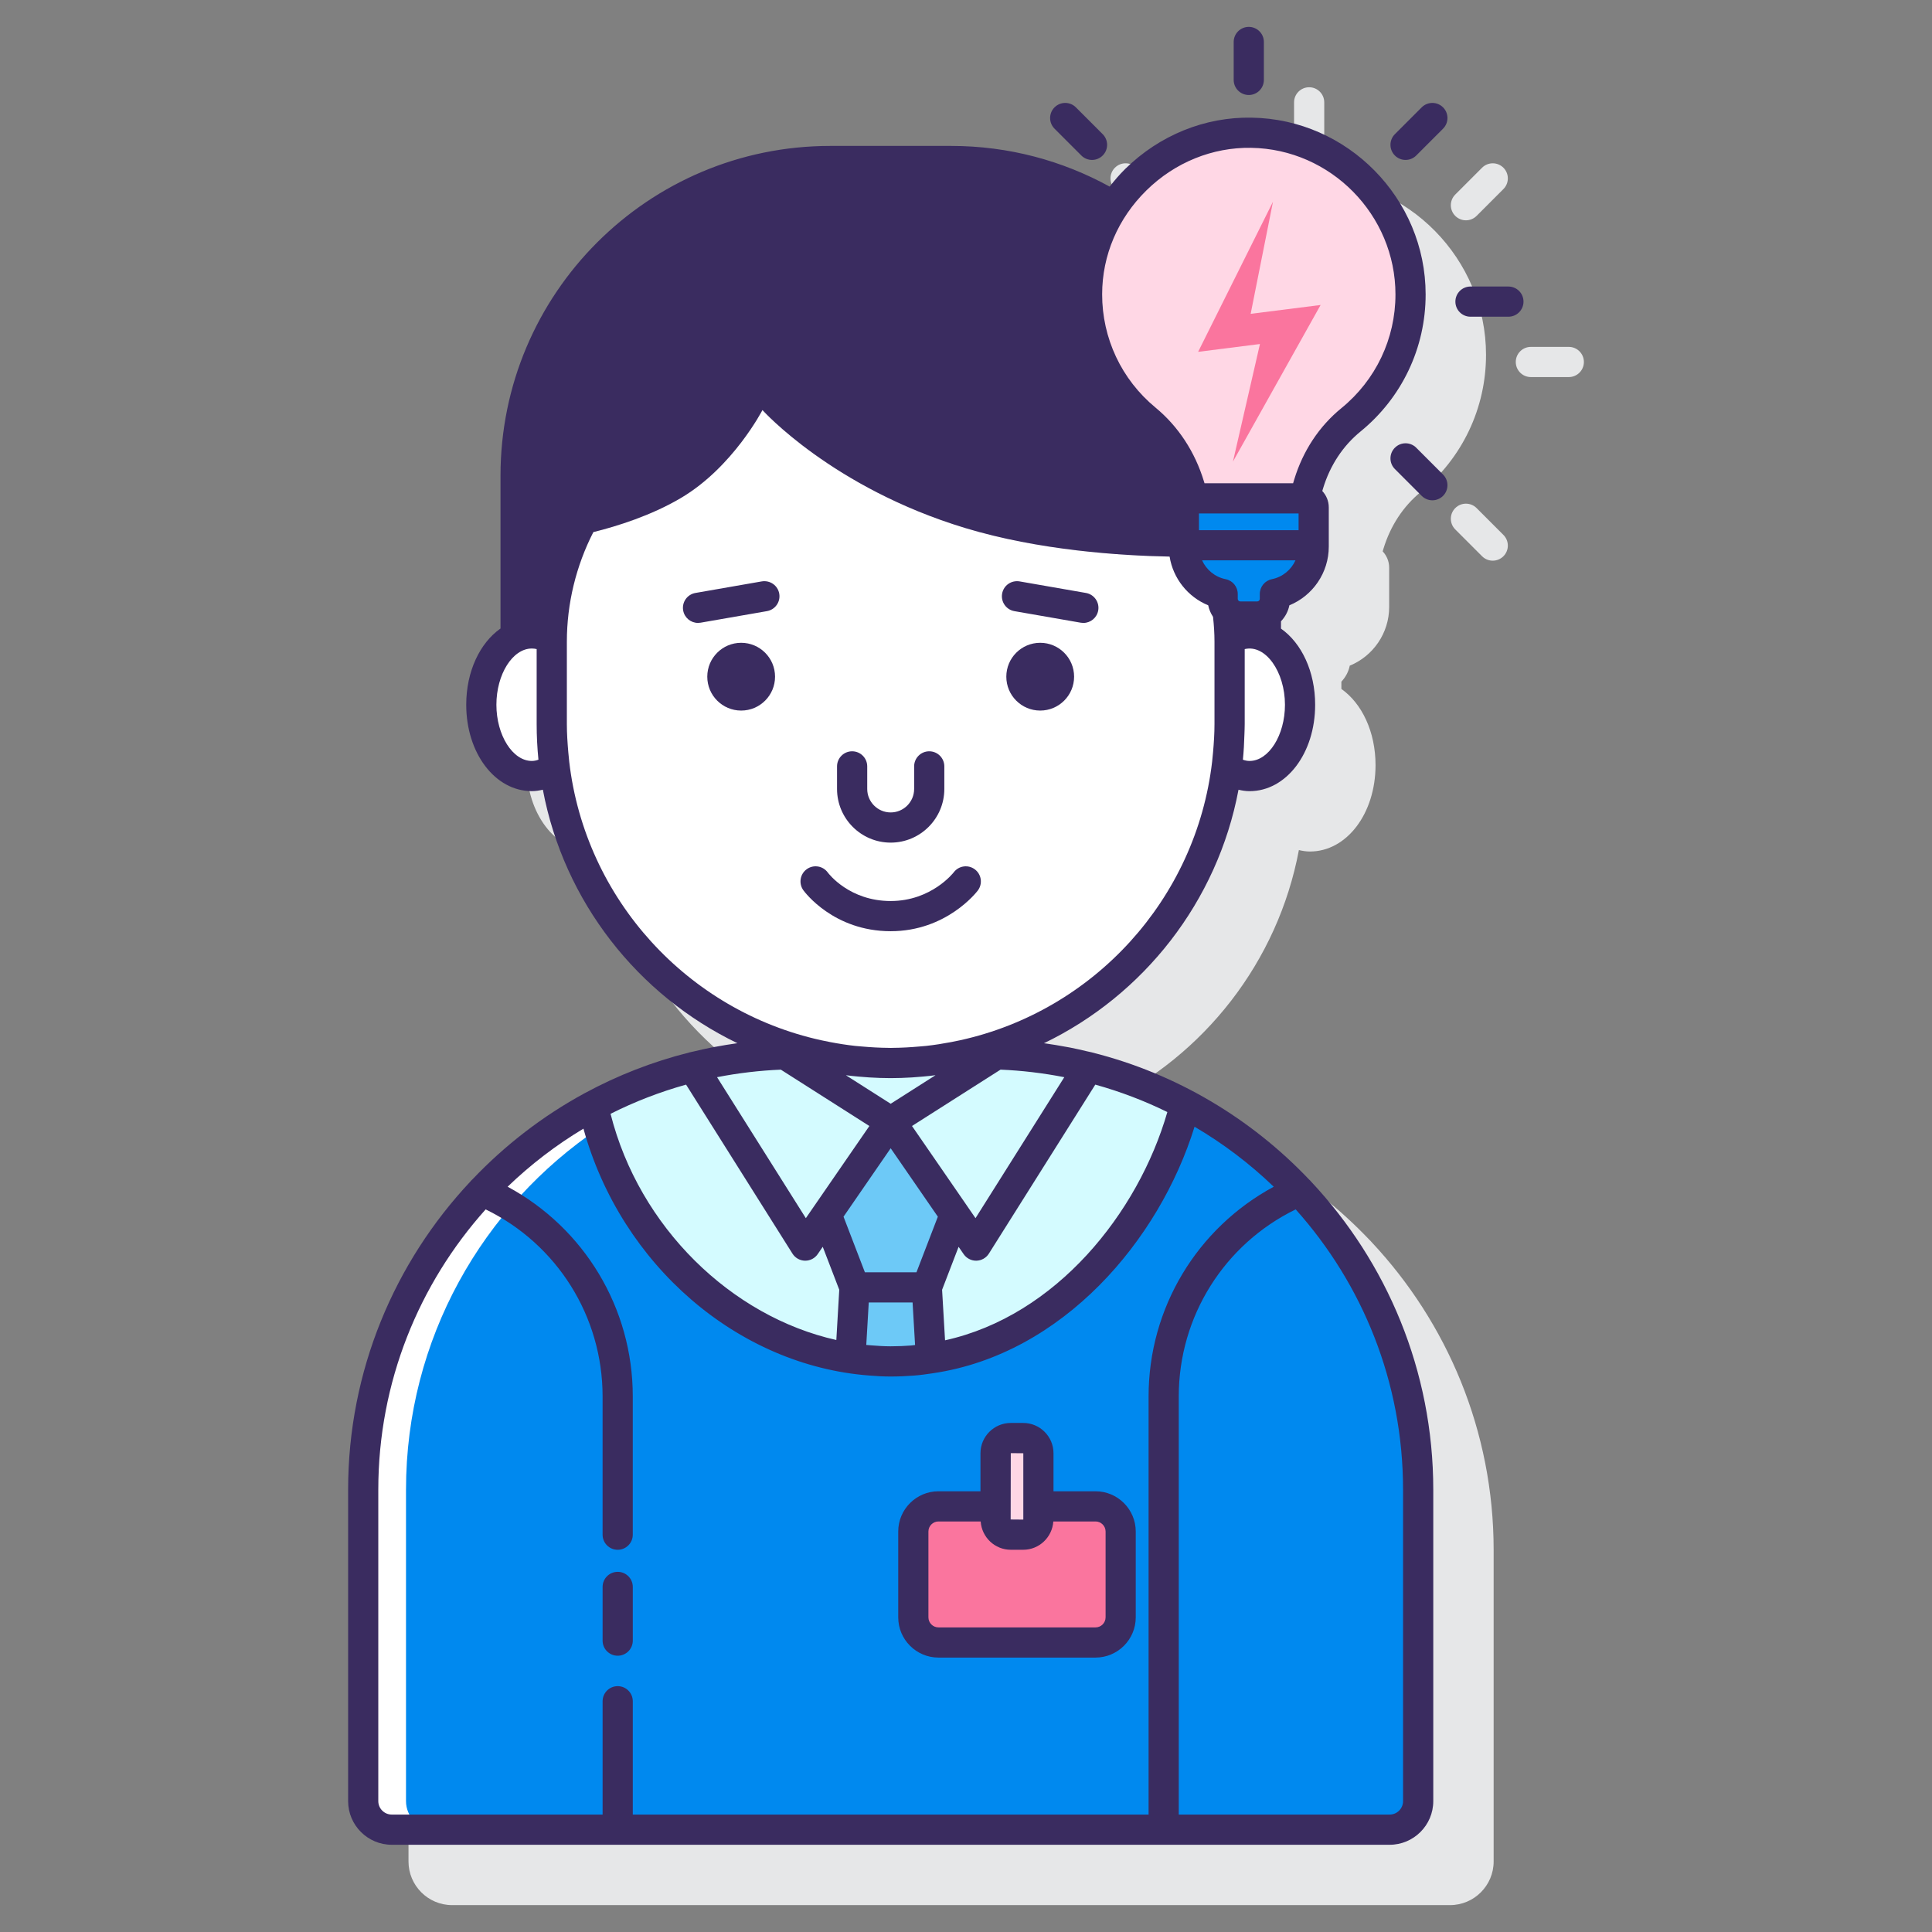 <?xml version="1.0" encoding="utf-8"?>
<!-- Generator: Adobe Illustrator 22.0.1, SVG Export Plug-In . SVG Version: 6.00 Build 0)  -->
<svg version="1.1" id="Layer_1" xmlns="http://www.w3.org/2000/svg" xmlns:xlink="http://www.w3.org/1999/xlink" x="0px" y="0px"
	 viewBox="0 0 128 128" style="enable-background:new 0 0 128 128;" xml:space="preserve">
<rect x="0" y="0" width="128" height="128" fill="#808080" stroke="none"/>
<style type="text/css">
	.st0{fill:#263238;}
	.st1{fill:#E6E7E8;}
	.st2{fill:#FFD7E5;}
	.st3{fill:#0089EF;}
	.st4{fill:#6DC9F7;}
	.st5{fill:#FA759E;}
	.st6{fill:#FFFFFF;}
	.st7{fill:#3A2C60;}
	.st8{fill:#D4FBFF;}
</style>
<g>
	<g>
		<path class="st1" d="M90.726,82.14c-3.838-4.037-8.786-7.007-14.355-8.407c-0.005-0.001-0.008-0.005-0.012-0.006
			c-0.115-0.029-0.232-0.049-0.347-0.077c-0.375-0.089-0.75-0.175-1.13-0.25c-0.092-0.018-0.185-0.033-0.277-0.05
			c-0.438-0.082-0.88-0.156-1.324-0.219c-0.039-0.005-0.079-0.01-0.118-0.015c6.608-3.186,11.497-9.382,12.892-16.796
			c0.241,0.056,0.484,0.095,0.731,0.095c2.438,0,4.347-2.514,4.347-5.724c0-2.209-0.905-4.089-2.263-5.046v-0.484
			c0.274-0.291,0.474-0.652,0.555-1.059c1.551-0.634,2.611-2.162,2.611-3.886v-2.607c0-0.419-0.166-0.797-0.43-1.081l0.053-0.177
			c0.46-1.515,1.315-2.816,2.476-3.761c2.744-2.237,4.318-5.547,4.318-9.082c0-6.358-5.171-11.614-11.527-11.715
			c-3.068-0.053-6.094,1.154-8.37,3.391c-0.376,0.369-0.713,0.764-1.032,1.169c-3.116-1.712-6.694-2.687-10.501-2.687h-8.016
			c-12.066,0-21.847,9.781-21.847,21.847V45.64c-1.363,0.956-2.271,2.837-2.271,5.051c0,3.21,1.909,5.724,4.346,5.724
			c0.247,0,0.49-0.039,0.731-0.095c1.395,7.414,6.285,13.61,12.892,16.796c-0.039,0.005-0.078,0.01-0.118,0.015
			c-0.445,0.063-0.886,0.137-1.324,0.219c-0.092,0.017-0.185,0.032-0.277,0.05c-0.38,0.075-0.756,0.161-1.13,0.25
			c-0.115,0.027-0.232,0.048-0.347,0.077c-0.005,0.001-0.008,0.005-0.012,0.006c-2.429,0.611-4.741,1.517-6.894,2.683
			c-0.007,0.005-0.015,0.007-0.022,0.011c-2.774,1.505-5.279,3.442-7.438,5.712c-0.05,0.041-0.091,0.089-0.133,0.14
			c-5.017,5.345-8.099,12.526-8.099,20.417v20.632c0,1.594,1.297,2.891,2.891,2.891h66.112c1.594,0,2.891-1.297,2.891-2.891v-20.632
			c0-7.892-3.083-15.073-8.1-20.418C90.816,82.228,90.775,82.181,90.726,82.14z"/>
		<path class="st1" d="M103.937,22.982h-2.513c-0.553,0-1,0.448-1,1s0.447,1,1,1h2.513c0.553,0,1-0.448,1-1
			S104.489,22.982,103.937,22.982z"/>
		<path class="st1" d="M75.642,14.303c0.195,0.195,0.451,0.293,0.707,0.293s0.512-0.098,0.707-0.293c0.391-0.39,0.391-1.023,0-1.414
			l-1.776-1.777c-0.391-0.391-1.023-0.391-1.414,0c-0.391,0.39-0.391,1.023,0,1.414L75.642,14.303z"/>
		<path class="st1" d="M97.829,33.662c-0.391-0.391-1.023-0.391-1.414,0c-0.391,0.39-0.391,1.023,0,1.414l1.776,1.777
			c0.195,0.195,0.451,0.293,0.707,0.293s0.512-0.098,0.707-0.293c0.391-0.39,0.391-1.023,0-1.414L97.829,33.662z"/>
		<path class="st1" d="M98.191,11.112l-1.776,1.777c-0.391,0.391-0.391,1.024,0,1.414c0.195,0.195,0.451,0.293,0.707,0.293
			s0.512-0.098,0.707-0.293l1.776-1.777c0.391-0.391,0.391-1.024,0-1.414C99.215,10.722,98.582,10.722,98.191,11.112z"/>
		<path class="st1" d="M86.735,10.294c0.553,0,1-0.448,1-1V6.781c0-0.552-0.447-1-1-1s-1,0.448-1,1v2.513
			C85.735,9.846,86.183,10.294,86.735,10.294z"/>
	</g>
	<g>
		<g>
			<g>
				<g>
					<g>
						<path class="st6" d="M82.785,41.967c-0.469,0-0.915,0.139-1.321,0.385v0.165v4.511v0.945c0,0.983-0.07,1.949-0.192,2.899
							c0.456,0.333,0.964,0.542,1.513,0.542c1.848,0,3.346-2.115,3.346-4.724C86.131,44.082,84.633,41.967,82.785,41.967z"/>
						<path class="st6" d="M80.676,42.385v-4.949c-0.061-0.194-0.12-0.388-0.188-0.579c-1.267,0.05-9.44,0.276-16.547-1.877
							c-8.813-2.669-13.427-7.815-13.427-7.815s-1.948,3.78-5.389,5.819c-2.594,1.537-5.692,2.277-7.061,2.548
							c-0.276,0.612-0.51,1.24-0.711,1.878v4.975H36.56c0,0.044-0.005,0.088-0.005,0.133v5.457
							c0,12.401,10.053,22.454,22.454,22.454l0,0c12.401,0,22.454-10.053,22.454-22.454v-5.457c0-0.044-0.004-0.088-0.005-0.133
							H80.676z"/>
						<path class="st6" d="M36.556,47.975v-0.945v-4.511v-0.165c-0.405-0.246-0.851-0.385-1.321-0.385
							c-1.848,0-3.346,2.115-3.346,4.724c0,2.609,1.498,4.724,3.346,4.724c0.549,0,1.057-0.208,1.513-0.542
							C36.626,49.924,36.556,48.958,36.556,47.975z"/>
					</g>
					<path class="st8" d="M65.093,69.832h-0.947c-1.65,0.386-3.368,0.597-5.135,0.597h0c-1.768,0-3.485-0.211-5.135-0.597h-0.947
						c-15.941,0-28.864,12.923-28.864,28.864v20.632c0,1.044,0.846,1.891,1.891,1.891h66.112c1.044,0,1.891-0.847,1.891-1.891
						V98.696C93.957,82.755,81.034,69.832,65.093,69.832z"/>
					<polygon class="st4" points="59.01,74.314 59.01,74.314 54.762,80.476 56.615,85.292 61.405,85.292 63.258,80.476 					"/>
					<path class="st2" d="M45.904,70.697l7.447,11.826l5.659-8.209l-7.004-4.458C49.908,69.921,47.866,70.206,45.904,70.697z"/>
					<path class="st4" d="M59.007,90.198c0.479,0,0.959-0.019,1.438-0.057c0.416-0.029,0.826-0.09,1.235-0.151l-0.275-4.697h-4.791
						l-0.274,4.685C57.215,90.109,58.101,90.198,59.007,90.198z"/>
					<path class="st6" d="M78.531,73.152c-2.114,8.476-9.312,16.377-18.086,16.988c-0.479,0.038-0.959,0.057-1.438,0.057
						c-9.455,0-17.376-7.47-19.552-16.254c-0.057-0.232-0.096-0.468-0.144-0.7c-9.074,4.865-15.247,14.436-15.247,25.452v20.633
						c0,1.044,0.846,1.891,1.891,1.891h66.112c1.044,0,1.891-0.847,1.891-1.891V98.696C93.957,87.609,87.702,77.987,78.531,73.152z"
						/>
					<path class="st3" d="M93.957,119.329V98.696c0-11.087-6.255-20.709-15.426-25.544c-2.114,8.476-9.312,16.377-18.086,16.988
						c-0.479,0.038-0.959,0.057-1.438,0.057c-9.165,0-16.872-7.024-19.32-15.454c-7.707,5.182-12.788,13.968-12.788,23.953v20.633
						c0,1.044,0.846,1.891,1.891,1.891h63.276C93.11,121.22,93.957,120.373,93.957,119.329z"/>
					<g>
						<path class="st5" d="M72.58,99.801h-3.782v0.868c0,0.554-0.453,1.007-1.007,1.007h-0.824c-0.554,0-1.007-0.453-1.007-1.007
							v-0.868h-3.783c-0.921,0-1.667,0.746-1.667,1.667v5.684c0,0.921,0.746,1.667,1.667,1.667H72.58
							c0.921,0,1.667-0.746,1.667-1.667v-5.684C74.247,100.547,73.5,99.801,72.58,99.801z"/>
						<path class="st2" d="M67.79,95.275h-0.824c-0.554,0-1.007,0.453-1.007,1.007v4.388c0,0.554,0.453,1.007,1.007,1.007h0.824
							c0.554,0,1.007-0.453,1.007-1.007v-4.388C68.797,95.728,68.344,95.275,67.79,95.275z"/>
					</g>
					<path class="st8" d="M66.014,69.855l-7.004,4.458l5.659,8.209l7.447-11.826C70.154,70.206,68.112,69.921,66.014,69.855z"/>
					<path class="st8" d="M45.904,70.697l7.447,11.826l5.659-8.209l-7.004-4.458C49.908,69.921,47.866,70.206,45.904,70.697z"/>
				</g>
			</g>
		</g>
		<g>
			<g>
				<g>
					<g>
						<g>
							<g>
								<g>
									<path class="st2" d="M93.452,19.509c0-5.861-4.704-10.622-10.543-10.715c-5.894-0.094-10.88,4.801-10.89,10.695
										c-0.006,3.335,1.513,6.315,3.897,8.283c1.385,1.143,2.371,2.698,2.892,4.416l0.251,0.829h7.353l0.29-0.957
										c0.502-1.657,1.459-3.152,2.8-4.246C91.912,25.851,93.452,22.86,93.452,19.509z"/>
									<path class="st3" d="M79.027,33.017c-0.327,0-0.592,0.265-0.592,0.592v2.607c0,1.551,1.104,2.843,2.569,3.135v0.326
										c0,0.646,0.524,1.17,1.17,1.17h1.12c0.646,0,1.17-0.524,1.17-1.17v-0.326c1.465-0.292,2.569-1.584,2.569-3.135v-2.607
										c0-0.327-0.265-0.592-0.592-0.592H79.027z"/>
								</g>
							</g>
							<g>
								<g>
									<g>
										<polygon class="st5" points="84.338,13.366 79.379,23.31 83.475,22.792 81.686,30.583 87.494,20.206 82.86,20.792 
																					"/>
									</g>
								</g>
							</g>
						</g>
						<g>
							<path class="st7" d="M62.177,109.819H72.58c1.47,0,2.666-1.196,2.666-2.667v-5.684c0-1.471-1.196-2.667-2.666-2.667h-2.783
								v-2.52c0-1.106-0.9-2.007-2.007-2.007h-0.823c-1.107,0-2.008,0.9-2.008,2.007v2.52h-2.782c-1.471,0-2.667,1.196-2.667,2.667
								v5.684C59.51,108.623,60.706,109.819,62.177,109.819z M66.967,96.275l0.83,0.007v4.388c-0.001,0.002-0.005,0.006-0.007,0.007
								l-0.831-0.007L66.967,96.275z M61.51,101.468c0-0.368,0.299-0.667,0.667-0.667h2.796c0.069,1.044,0.932,1.875,1.995,1.875
								h0.823c1.061,0,1.924-0.831,1.994-1.875h2.797c0.367,0,0.666,0.299,0.666,0.667v5.684c0,0.368-0.299,0.667-0.666,0.667
								H62.177c-0.368,0-0.667-0.299-0.667-0.667V101.468z"/>
							<path class="st7" d="M40.924,109.696c0.553,0,1-0.448,1-1v-3.558c0-0.552-0.447-1-1-1s-1,0.448-1,1v3.558
								C39.924,109.248,40.371,109.696,40.924,109.696z"/>
							<path class="st7" d="M86.724,78.139c-3.838-4.037-8.786-7.006-14.354-8.406c-0.005-0.001-0.008-0.005-0.012-0.006
								c-0.117-0.029-0.237-0.051-0.354-0.078c-0.37-0.088-0.74-0.173-1.115-0.247c-0.101-0.02-0.203-0.036-0.304-0.054
								c-0.43-0.08-0.862-0.153-1.298-0.214c-0.042-0.006-0.084-0.011-0.125-0.016c6.608-3.186,11.497-9.382,12.892-16.796
								c0.241,0.056,0.484,0.095,0.731,0.095c2.438,0,4.347-2.514,4.347-5.724c0-2.209-0.904-4.089-2.263-5.046v-0.484
								c0.274-0.291,0.474-0.652,0.555-1.059c1.551-0.634,2.611-2.162,2.611-3.886v-2.607c0-0.418-0.166-0.796-0.43-1.081
								l0.053-0.177c0.46-1.515,1.315-2.815,2.476-3.761c2.744-2.237,4.318-5.547,4.318-9.082c0-6.359-5.171-11.614-11.527-11.715
								c-3.086-0.058-6.093,1.154-8.37,3.391c-0.378,0.371-0.717,0.769-1.037,1.177c-3.116-1.712-6.689-2.695-10.495-2.695h-8.016
								c-12.066,0-21.847,9.781-21.847,21.847V41.64c-1.363,0.956-2.271,2.838-2.271,5.051c0,3.209,1.909,5.724,4.347,5.724
								c0.247,0,0.49-0.039,0.73-0.095c1.395,7.414,6.285,13.61,12.892,16.796c-0.042,0.006-0.084,0.011-0.127,0.017
								c-0.435,0.061-0.865,0.134-1.294,0.214c-0.102,0.019-0.205,0.035-0.306,0.055c-0.374,0.074-0.745,0.159-1.114,0.247
								c-0.118,0.028-0.238,0.049-0.355,0.079c-0.005,0.001-0.008,0.005-0.012,0.006c-2.429,0.611-4.741,1.517-6.894,2.683
								c-0.007,0.005-0.015,0.007-0.022,0.011c-2.774,1.505-5.279,3.442-7.437,5.712c-0.051,0.041-0.092,0.089-0.134,0.14
								c-5.017,5.345-8.099,12.526-8.099,20.417v20.633c0,1.594,1.297,2.891,2.891,2.891h66.112c1.594,0,2.891-1.297,2.891-2.891
								V98.696c0-7.891-3.082-15.072-8.099-20.417C86.816,78.228,86.775,78.18,86.724,78.139z M60.366,89.143
								c-0.431,0.034-0.862,0.05-1.293,0.052c-0.031,0-0.061,0.002-0.092,0.001c-0.41-0.001-0.819-0.028-1.227-0.06
								c-0.12-0.01-0.237-0.017-0.361-0.03l0.164-2.814h2.904l0.165,2.819C60.539,89.119,60.454,89.137,60.366,89.143z
								 M40.451,73.793c1.587-0.799,3.261-1.449,5.003-1.934l7.05,11.198c0.18,0.285,0.489,0.46,0.826,0.467
								c0.007,0,0.014,0,0.021,0c0.328,0,0.637-0.162,0.823-0.433l0.335-0.487l1.094,2.846l-0.194,3.329
								C48.445,87.219,42.349,81.306,40.451,73.793z M47.57,71.354c0.653-0.127,1.314-0.23,1.981-0.31
								c0.027-0.003,0.054-0.007,0.081-0.01c0.695-0.081,1.396-0.138,2.1-0.167l5.866,3.734l-4.209,6.106l-5.882-9.341
								C47.528,71.361,47.549,71.358,47.57,71.354z M68.467,71.044c0.667,0.08,1.329,0.184,1.983,0.311
								c0.021,0.004,0.042,0.007,0.063,0.011l-5.883,9.341l-0.548-0.796c-0.001-0.001-0.001-0.002-0.001-0.003l-1.92-2.786
								l-1.739-2.522l5.866-3.734c0.705,0.03,1.406,0.086,2.102,0.168C68.416,71.037,68.441,71.041,68.467,71.044z M55.886,80.609
								l3.124-4.534l3.125,4.533l-1.416,3.683h-3.418L55.886,80.609z M56.044,71.238c0.034,0.004,0.068,0.006,0.103,0.01
								c0.064,0.008,0.128,0.017,0.192,0.024c0.016,0.002,0.031,0.004,0.046,0.006c0.321,0.036,0.645,0.063,0.969,0.086
								c0.083,0.006,0.167,0.014,0.25,0.019c0.465,0.028,0.933,0.046,1.405,0.046c0.471,0,0.938-0.018,1.403-0.046
								c0.09-0.005,0.18-0.014,0.271-0.021c0.319-0.023,0.638-0.049,0.954-0.085c0.011-0.001,0.021-0.003,0.032-0.004
								c0.068-0.008,0.135-0.018,0.204-0.026c0.035-0.004,0.071-0.006,0.106-0.01l-2.969,1.89l-0.701-0.446L56.044,71.238z
								 M62.612,88.799l-0.196-3.348l1.094-2.846l0.335,0.486c0.187,0.271,0.495,0.433,0.823,0.433c0.007,0,0.014,0,0.021,0
								c0.336-0.007,0.646-0.183,0.826-0.467l7.051-11.198c1.658,0.462,3.255,1.071,4.774,1.817
								C75.405,80.376,69.969,87.175,62.612,88.799z M82.785,50.415c-0.143,0-0.29-0.028-0.44-0.083
								c0.056-0.559,0.086-1.125,0.102-1.695c0.007-0.221,0.018-0.445,0.018-0.662v-4.97c1.378-0.329,2.667,1.499,2.667,3.687
								C85.132,48.71,84.058,50.415,82.785,50.415z M84.27,38.371c-0.468,0.093-0.805,0.504-0.805,0.98v0.326
								c0,0.094-0.077,0.17-0.171,0.17h-1.12c-0.094,0-0.17-0.077-0.17-0.17v-0.326c0-0.477-0.337-0.887-0.805-0.98
								c-0.706-0.141-1.272-0.621-1.558-1.246h6.187C85.542,37.75,84.977,38.229,84.27,38.371z M86.035,35.125h-6.6v-1.107h6.6
								V35.125z M75.957,12.611c1.891-1.857,4.384-2.861,6.937-2.817c5.271,0.083,9.559,4.442,9.559,9.715
								c0,2.931-1.306,5.676-3.582,7.532c-1.47,1.197-2.55,2.833-3.126,4.731l-0.074,0.246h-5.869l-0.036-0.119
								c-0.593-1.958-1.704-3.652-3.212-4.897c-2.251-1.858-3.539-4.596-3.534-7.51C73.023,16.911,74.066,14.468,75.957,12.611z
								 M37.908,35.562c-0.009,0.002-0.018,0.003-0.027,0.005C37.89,35.566,37.9,35.564,37.908,35.562z M37.673,35.606
								c-0.01,0.002-0.017,0.003-0.026,0.005C37.656,35.609,37.665,35.608,37.673,35.606z M37.502,35.636
								c-0.014,0.002-0.022,0.004-0.034,0.006C37.479,35.64,37.489,35.638,37.502,35.636z M35.235,50.415
								c-1.272,0-2.347-1.705-2.347-3.724c0-2.019,1.074-3.725,2.347-3.725c0.106,0,0.214,0.013,0.32,0.038v4.97
								c0,0.796,0.041,1.582,0.118,2.357C35.525,50.387,35.378,50.415,35.235,50.415z M37.713,50.466
								c-0.025-0.218-0.044-0.431-0.063-0.644c-0.052-0.61-0.094-1.224-0.094-1.847v-5.457c0-2.535,0.608-5.02,1.755-7.265
								c1.574-0.391,3.84-1.098,5.814-2.268c3.44-2.039,5.389-5.819,5.389-5.819s4.614,5.146,13.427,7.815
								c4.873,1.476,10.239,1.832,13.548,1.894c0.231,1.446,1.208,2.675,2.557,3.227c0.056,0.278,0.169,0.534,0.32,0.764
								c0.061,0.547,0.097,1.097,0.097,1.652v5.457c0,0.625-0.041,1.24-0.094,1.851c-0.019,0.213-0.038,0.425-0.063,0.64
								c-1.061,9.123-7.861,16.511-16.69,18.452c-0.196,0.043-0.393,0.083-0.59,0.121c-0.549,0.104-1.103,0.193-1.665,0.255
								c-0.153,0.017-0.307,0.026-0.46,0.04c-0.577,0.051-1.158,0.085-1.747,0.089c-0.003,0-0.006,0-0.008,0
								c-0.046,0-0.091,0.004-0.137,0.004c-0.048,0-0.097-0.004-0.145-0.004c-0.589-0.004-1.17-0.038-1.747-0.089
								c-0.153-0.014-0.307-0.023-0.46-0.04c-0.562-0.062-1.116-0.15-1.665-0.255c-0.197-0.038-0.394-0.077-0.59-0.121
								C45.574,66.977,38.774,59.589,37.713,50.466z M25.063,119.329V98.696c0-7.129,2.694-13.638,7.113-18.571
								c4.726,2.303,7.747,7.085,7.747,12.386v9.166c0,0.552,0.447,1,1,1s1-0.448,1-1v-9.166c0-5.85-3.214-11.15-8.292-13.888
								c1.521-1.463,3.204-2.757,5.024-3.847c2.503,9.056,10.239,15.694,18.929,16.355c0.495,0.043,0.969,0.067,1.422,0.067
								c0.506,0,1.012-0.021,1.509-0.06c0.442-0.031,0.877-0.095,1.312-0.159c0.003,0,0.005-0.002,0.007-0.002
								c8.576-1.268,14.976-8.801,17.308-16.328c1.905,1.117,3.665,2.453,5.247,3.975c-5.079,2.738-8.292,8.037-8.292,13.888v27.708
								H41.924v-7.508c0-0.552-0.447-1-1-1s-1,0.448-1,1v7.508h-13.97C25.463,120.219,25.063,119.82,25.063,119.329z
								 M92.957,119.329c0,0.491-0.399,0.891-0.891,0.891h-13.97V92.511c0-5.3,3.021-10.083,7.747-12.386
								c4.419,4.933,7.113,11.442,7.113,18.571V119.329z"/>
							<path class="st7" d="M49.104,42.587c-1.24,0-2.245,1.005-2.245,2.245s1.005,2.245,2.245,2.245
								c1.24,0,2.245-1.005,2.245-2.245S50.344,42.587,49.104,42.587z"/>
							<path class="st7" d="M68.916,42.587c-1.24,0-2.245,1.005-2.245,2.245s1.005,2.245,2.245,2.245
								c1.24,0,2.246-1.005,2.246-2.245S70.156,42.587,68.916,42.587z"/>
							<path class="st7" d="M59.01,55.826c1.96,0,3.554-1.594,3.554-3.554v-1.497c0-0.552-0.447-1-1-1s-1,0.448-1,1v1.497
								c0,0.857-0.697,1.554-1.554,1.554s-1.554-0.697-1.554-1.554v-1.497c0-0.552-0.447-1-1-1s-1,0.448-1,1v1.497
								C55.456,54.232,57.05,55.826,59.01,55.826z"/>
							<path class="st7" d="M67.206,40.49l4.397,0.766c0.059,0.01,0.116,0.015,0.173,0.015c0.478,0,0.899-0.342,0.984-0.829
								c0.095-0.544-0.27-1.062-0.813-1.157l-4.397-0.766c-0.553-0.09-1.063,0.27-1.157,0.814S66.662,40.395,67.206,40.49z"/>
							<path class="st7" d="M50.47,38.519l-4.396,0.766c-0.544,0.095-0.908,0.613-0.813,1.157c0.085,0.486,0.507,0.828,0.984,0.828
								c0.057,0,0.114-0.005,0.173-0.015l4.396-0.766c0.544-0.095,0.908-0.613,0.813-1.157
								C51.532,38.789,51.021,38.429,50.47,38.519z"/>
							<path class="st7" d="M59.01,61.695c3.689,0,5.689-2.585,5.772-2.695c0.334-0.44,0.247-1.068-0.193-1.401
								c-0.442-0.334-1.068-0.246-1.4,0.193c-0.015,0.019-1.473,1.903-4.179,1.903c-2.724,0-4.103-1.802-4.167-1.889
								c-0.324-0.444-0.946-0.543-1.393-0.221c-0.448,0.323-0.549,0.948-0.226,1.396C53.304,59.092,55.226,61.695,59.01,61.695z"/>
							<path class="st7" d="M99.936,18.983h-2.513c-0.553,0-1,0.448-1,1s0.447,1,1,1h2.513c0.553,0,1-0.448,1-1
								S100.489,18.983,99.936,18.983z"/>
							<path class="st7" d="M71.642,10.303c0.195,0.195,0.451,0.293,0.707,0.293s0.512-0.098,0.707-0.293
								c0.391-0.39,0.391-1.023,0-1.414l-1.776-1.777c-0.391-0.391-1.023-0.391-1.414,0c-0.391,0.39-0.391,1.023,0,1.414
								L71.642,10.303z"/>
							<path class="st7" d="M93.829,29.662c-0.391-0.391-1.023-0.391-1.414,0c-0.391,0.39-0.391,1.023,0,1.414l1.776,1.777
								c0.195,0.195,0.451,0.293,0.707,0.293s0.512-0.098,0.707-0.293c0.391-0.39,0.391-1.023,0-1.414L93.829,29.662z"/>
							<path class="st7" d="M94.191,7.112l-1.776,1.777c-0.391,0.391-0.391,1.024,0,1.414c0.195,0.195,0.451,0.293,0.707,0.293
								s0.512-0.098,0.707-0.293l1.776-1.777c0.391-0.391,0.391-1.024,0-1.414C95.215,6.722,94.582,6.722,94.191,7.112z"/>
							<path class="st7" d="M82.735,6.294c0.553,0,1-0.448,1-1V2.781c0-0.552-0.447-1-1-1s-1,0.448-1,1v2.513
								C81.735,5.846,82.183,6.294,82.735,6.294z"/>
						</g>
					</g>
				</g>
			</g>
		</g>
	</g>
</g>
</svg>
